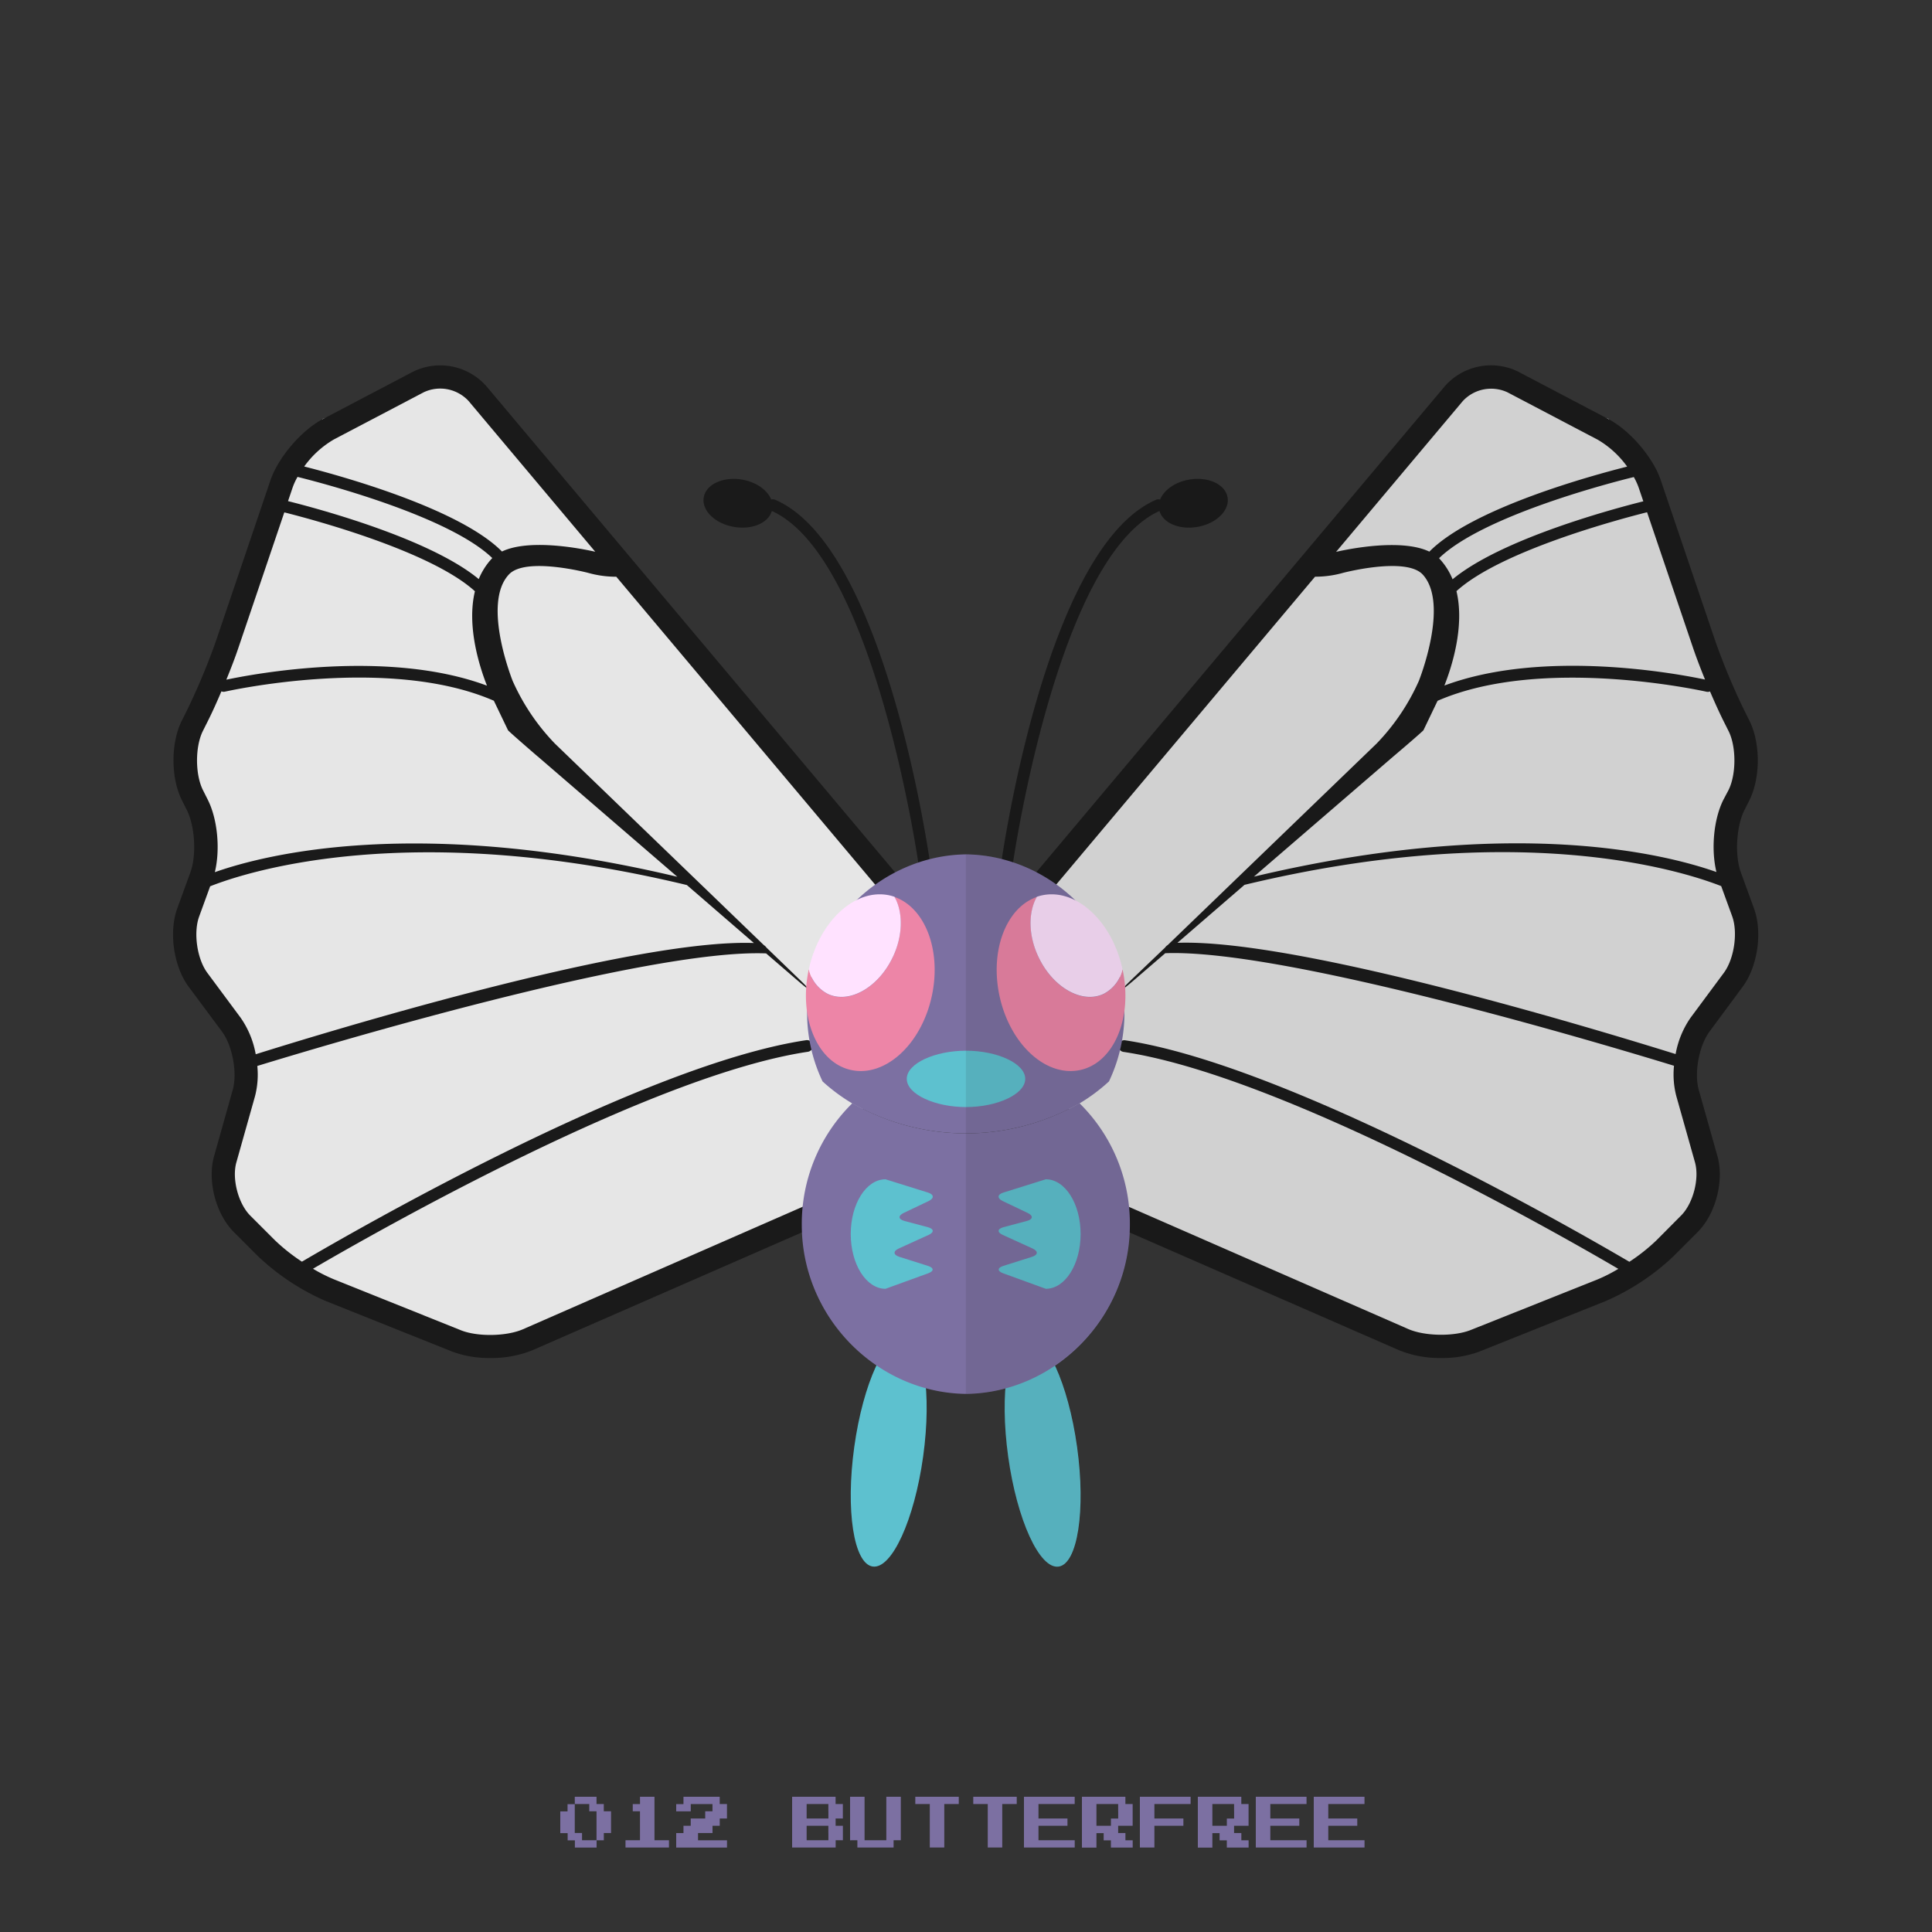 <?xml version="1.0" ?><svg id="pkft" viewBox="0 0 500 500" xmlns="http://www.w3.org/2000/svg"><rect x="0" y="0" width="500" height="500" fill="#333333" stroke="none"/><defs><style>.cls-1{fill:#e6e6e6;}.cls-2,.cls-8{fill:#1a1a1a;}.cls-3{fill:#5dc1cf;}.cls-4{fill:#fff;}.cls-5{fill:#7c70a2;}.cls-6{fill:#ed85a7;}.cls-7{fill:#ffe2ff;}.cls-8{opacity:0.1;}</style></defs><title/><polygon class="cls-1" points="229.83 228.57 119.25 97.96 83.51 108.41 72.81 126.36 49 188.38 49 203.71 52.67 216.38 47.67 244.72 63.33 271.92 57.67 305.21 72.33 327.05 115 345.97 128.67 348.71 179 328.71 211.45 315.05 227.33 277.16 229.83 228.57"/><path class="cls-2" d="M152.23,148.26a26.71,26.71,0,0,0,7.27,1l68.35,81.3,4.59-3.86L125.87,99.94a15.93,15.93,0,0,0-19-3.73L83.56,108.45C78,111.37,72.06,118.32,70,124.27l-14.1,41.59a173.07,173.07,0,0,1-7.52,18l-1.32,2.63c-2.88,5.77-2.88,14.8,0,20.57l1.32,2.63c2.07,4.15,2.5,11.62.92,16l-3.43,9.42c-2.22,6.12-.93,15,2.94,20.24L57.47,267c2.7,3.65,4,10.69,2.76,15.06L55.4,299.23c-1.79,6.35.46,15,5.13,19.63l6.38,6.38a60.67,60.67,0,0,0,17.36,11.45L117,349.78a27.38,27.38,0,0,0,9.87,1.67,28.19,28.19,0,0,0,10.9-2L214.27,316l-2.4-5.5L135.36,344c-4.27,1.87-11.81,2-16.13.25L86.5,331.12A41.42,41.42,0,0,1,81,328.35c17.32-10.11,87.78-50.12,128.07-56.15a1.5,1.5,0,1,0-.44-3c-42,6.28-115.74,48.66-130.49,57.32a48.11,48.11,0,0,1-7-5.55l-6.38-6.38c-3.1-3.1-4.78-9.53-3.59-13.76L66,283.69a22.24,22.24,0,0,0,.59-7.82C82.2,271.08,167,245.53,198.27,246.74l7.8,6.72c4.17,3.59,4.34,3.4.38-.41l-8.09-7.81a2.18,2.18,0,0,0-.67-0.64l-54.06-52.14a56.1,56.1,0,0,1-10.94-16.21s-8.06-20-1-27.56C136,144,152.23,148.26,152.23,148.26Zm-65.88-34.5,23.33-12.25a10,10,0,0,1,11.6,2.28l32.77,39c-2.4-.55-16.7-3.62-24.14-0.06-11.23-11.34-42.73-19.84-51.18-22A24.81,24.81,0,0,1,86.34,113.77Zm40.89,30.84a17.67,17.67,0,0,0-3.34,5.27c-12.69-10.5-41.65-18.25-49.36-20.18l1.19-3.51A16.79,16.79,0,0,1,77,123.42c6.17,1.53,39.07,10.09,50.4,21Zm-53.66-12c7.3,1.84,37.89,10,49.33,20.42-2.21,9.19,1.31,19.85,3.12,24.43-25.86-9.64-60.87-2.95-67.45-1.55,1.19-2.92,2.29-5.78,3.06-8.08ZM66.18,272.84a23.8,23.8,0,0,0-3.88-9.42L53.68,251.8C51,248.21,50,241.37,51.55,237.17l2.84-7.8c10.13-4,52.3-17.43,123.37-.32l17.35,15C163.24,242.88,82.91,267.59,66.18,272.84Zm73-77.06,36.11,31.13c-66.93-15.87-106.5-5.85-119.69-1.19,1.42-5.84.73-13.62-1.79-18.68l-1.32-2.63c-2-4.05-2-11.16,0-15.21l1.32-2.63c1.06-2.11,2.29-4.82,3.49-7.65a1.49,1.49,0,0,0,.92.08c0.43-.1,42.3-9.53,69.59,2.35l3.66,7.63C131.52,189.13,135,192.19,139.16,195.78Z"/><path class="cls-2" d="M240.82,224.17c-0.47-3.37-11.78-82.65-40.23-94.84a1.49,1.49,0,0,0-1-.06c-1-2.43-3.86-4.52-7.54-5.15-4.9-.84-9.34,1.22-9.92,4.6s2.92,6.8,7.82,7.64c4.66,0.8,8.9-1,9.8-4.12,26.66,12.06,38,91.53,38.1,92.33a1.5,1.5,0,0,0,1.48,1.29h0.21A1.5,1.5,0,0,0,240.82,224.17Z"/><ellipse class="cls-3" cx="230" cy="375.71" rx="30" ry="9" transform="translate(-173.76 551.88) rotate(-82.1)"/><path class="cls-4" d="M238,282.13c-0.53-.16-0.8.13-0.6,0.64l2.29,6c0.2,0.51.56,0.54,0.82,0l2.2-4.23a0.8,0.8,0,0,0-.49-1.18Z"/><path class="cls-5" d="M207.5,317c0,24,19.5,43.46,42.5,43.74V293.32a59.36,59.36,0,0,1-29.41-7.81A43.73,43.73,0,0,0,207.5,317Z"/><path class="cls-5" d="M208.88,262.71a41.21,41.21,0,0,0,4,17.16,47.2,47.2,0,0,0,7.59,5.64A60.08,60.08,0,0,0,250,293.32V221.11C228,221.38,208.88,239.9,208.88,262.71Z"/><path class="cls-6" d="M209.32,250.85v0a9.44,9.44,0,0,0,4.93,6.41c5.59,2.62,13.13-1.69,16.84-9.63,2.64-5.65,2.62-11.6.38-15.51,7.94,2.75,12.24,13.84,9.68,25.67-2.71,12.48-12,21-20.82,19.14S206.61,263.33,209.32,250.85Z"/><path class="cls-7" d="M231.1,247.6c-3.71,7.93-11.26,12.24-16.84,9.63a9.44,9.44,0,0,1-4.93-6.41c2.72-12.46,12-21,20.82-19.11a11.57,11.57,0,0,1,1.34.38C233.72,236,233.74,242,231.1,247.6Z"/><path class="cls-3" d="M234.67,279.21c0,4,7.33,7.3,15.33,7.3V271.92C242,271.92,234.67,275.18,234.67,279.21Z"/><path class="cls-3" d="M229.17,333.54c-5,0-9-6.34-9-14.17s4-14.17,9-14.17l11,3.44c1.57,0.49,1.64,1.48.16,2.19l-6.46,3.08c-1.49.71-1.4,1.64,0.19,2.07l6.08,1.62c1.59,0.43,1.67,1.33.17,2l-7.71,3.51c-1.5.68-1.44,1.65,0.13,2.15l7.45,2.36c1.57,0.5,1.59,1.36,0,1.92Z"/><polygon class="cls-1" points="269.99 228.57 380.58 97.96 416.31 108.41 427.1 126.36 451 188.38 451 203.71 447.25 216.38 452.2 244.72 436.52 271.92 442.17 305.21 427.5 327.05 384.83 345.97 371.16 348.71 320.83 328.71 288.38 315.05 272.49 277.16 269.99 228.57"/><path class="cls-2" d="M368.19,148.68c7,7.61-1,27.56-1,27.56a56.1,56.1,0,0,1-10.94,16.21l-54.06,52.14a2.18,2.18,0,0,0-.67.64L293.39,253c-4,3.82-3.79,4,.38.41l7.8-6.72c31.23-1.2,116.07,24.34,131.66,29.13a22.24,22.24,0,0,0,.59,7.82l4.84,17.17c1.19,4.23-.49,10.66-3.59,13.76L428.68,321a48.11,48.11,0,0,1-7,5.55c-14.75-8.66-88.53-51-130.49-57.32a1.5,1.5,0,0,0-.44,3c40.29,6,110.75,46,128.07,56.15a41.42,41.42,0,0,1-5.46,2.77L380.6,344.21c-4.33,1.73-11.86,1.61-16.13-.25L288,310.51l-2.4,5.5,76.51,33.44a28.19,28.19,0,0,0,10.9,2,27.38,27.38,0,0,0,9.87-1.67l32.73-13.09a60.67,60.67,0,0,0,17.36-11.45l6.38-6.38c4.66-4.66,6.91-13.28,5.13-19.63l-4.84-17.17c-1.23-4.37.06-11.41,2.76-15.06L451,255.37c3.88-5.23,5.17-14.12,2.94-20.24l-3.43-9.42c-1.58-4.36-1.16-11.83.92-16l1.32-2.63c2.88-5.77,2.88-14.8,0-20.57l-1.32-2.63a173.07,173.07,0,0,1-7.52-18l-14.1-41.59c-2-5.95-8-12.89-13.51-15.81L392.94,96.2a15.93,15.93,0,0,0-19,3.73L267.39,226.69l4.59,3.86,68.35-81.3a26.71,26.71,0,0,0,7.27-1S363.83,144,368.19,148.68Zm52.91-27.92c-8.44,2.12-39.94,10.62-51.18,22-7.45-3.57-21.75-.49-24.14.06l32.77-39a10,10,0,0,1,11.6-2.28l23.33,12.25A24.81,24.81,0,0,1,421.1,120.75Zm-48.67,23.7c11.33-10.95,44.24-19.5,50.4-21a16.79,16.79,0,0,1,1.27,2.77l1.19,3.51c-7.71,1.93-36.67,9.68-49.36,20.18a17.67,17.67,0,0,0-3.34-5.27Zm65.77,23.33c0.78,2.29,1.87,5.16,3.06,8.08-6.58-1.4-41.59-8.09-67.45,1.55,1.81-4.58,5.33-15.23,3.12-24.43,11.43-10.42,42-18.58,49.33-20.42ZM304.72,244l17.35-15c71.07-17.11,113.24-3.65,123.37.32l2.84,7.8c1.53,4.2.53,11-2.13,14.62l-8.62,11.63a23.8,23.8,0,0,0-3.88,9.42C416.92,267.59,336.59,242.88,304.72,244Zm63.66-55,3.66-7.63c27.28-11.88,69.16-2.44,69.59-2.35a1.49,1.49,0,0,0,.92-0.08c1.21,2.83,2.44,5.54,3.49,7.65l1.32,2.63c2,4,2,11.15,0,15.21L446,207c-2.53,5.05-3.21,12.83-1.79,18.68-13.18-4.66-52.76-14.68-119.69,1.19l36.11-31.13C364.84,192.19,368.31,189.13,368.38,189Z"/><path class="cls-2" d="M259,224.17c0.47-3.37,11.78-82.65,40.23-94.84a1.49,1.49,0,0,1,1-.06c1-2.43,3.86-4.52,7.54-5.15,4.9-.84,9.34,1.22,9.92,4.6s-2.92,6.8-7.82,7.64c-4.66.8-8.9-1-9.8-4.12-26.66,12.06-38,91.53-38.1,92.33a1.5,1.5,0,0,1-1.48,1.29h-0.21A1.5,1.5,0,0,1,259,224.17Z"/><ellipse class="cls-3" cx="269.83" cy="375.71" rx="9" ry="30" transform="translate(-49.08 40.66) rotate(-7.9)"/><path class="cls-4" d="M261.87,282.13c0.53-.16.8,0.13,0.6,0.64l-2.29,6c-0.2.51-.56,0.54-0.82,0l-2.2-4.23a0.8,0.8,0,0,1,.49-1.18Z"/><path class="cls-5" d="M292.41,317c0,24-19.41,43.46-42.41,43.74V293.32a59.2,59.2,0,0,0,29.37-7.81A43.69,43.69,0,0,1,292.41,317Z"/><path class="cls-5" d="M291,262.71a41.24,41.24,0,0,1-4,17.16,46.65,46.65,0,0,1-7.53,5.64A59.83,59.83,0,0,1,250,293.32V221.11C272,221.38,291,239.9,291,262.71Z"/><path class="cls-6" d="M290.51,250.85v0a9.44,9.44,0,0,1-4.93,6.41c-5.59,2.62-13.13-1.69-16.84-9.63-2.64-5.65-2.62-11.6-.38-15.51-7.94,2.75-12.24,13.84-9.68,25.67,2.71,12.48,12,21,20.82,19.14S293.22,263.33,290.51,250.85Z"/><path class="cls-7" d="M268.73,247.6c3.71,7.93,11.26,12.24,16.84,9.63a9.44,9.44,0,0,0,4.93-6.41c-2.72-12.46-12-21-20.82-19.11a11.57,11.57,0,0,0-1.34.38C266.11,236,266.08,242,268.73,247.6Z"/><path class="cls-3" d="M265.33,279.21c0,4-7.33,7.3-15.33,7.3V271.92C258,271.92,265.33,275.18,265.33,279.21Z"/><path class="cls-3" d="M270.66,333.54c5,0,9-6.34,9-14.17s-4-14.17-9-14.17l-11,3.44c-1.57.49-1.64,1.48-.16,2.19l6.46,3.08c1.49,0.71,1.4,1.64-.19,2.07l-6.08,1.62c-1.59.43-1.67,1.33-.17,2l7.71,3.51c1.5,0.68,1.44,1.65-.13,2.15l-7.45,2.36c-1.57.5-1.59,1.36,0,1.92Z"/><path class="cls-8" d="M451,255.37c3.88-5.23,5.17-14.12,2.94-20.24l-3.43-9.42c-1.58-4.36-1.16-11.83.92-16l1.32-2.63c2.88-5.77,2.88-14.8,0-20.57l-1.32-2.63a173.07,173.07,0,0,1-7.52-18l-14.1-41.59c-2-5.91-7.88-12.8-13.41-15.75l-0.06-.1-0.27-.08L392.94,96.2a15.93,15.93,0,0,0-19,3.73L268.2,225.72a41.59,41.59,0,0,0-6-2.55c1.65-10.74,13.19-79.75,37.89-90.92,0.9,3.09,5.14,4.92,9.8,4.12,4.9-.84,8.4-4.26,7.82-7.64s-5-5.44-9.92-4.6c-3.68.63-6.57,2.71-7.54,5.15a1.49,1.49,0,0,0-1,.06c-26.42,11.32-38.06,80.49-40,93a40,40,0,0,0-9.28-1.22v72.21a62.61,62.61,0,0,0,10.35-.94,62.59,62.59,0,0,1-10.35.94V360.7a41.23,41.23,0,0,0,10.19-1.41,84.64,84.64,0,0,0,.72,17.66c2.28,16.41,8.11,29.16,13,28.48s7.07-14.54,4.79-31c-1.17-8.43-3.28-15.9-5.73-21.07A44.07,44.07,0,0,0,292.36,319l69.7,30.47a28.19,28.19,0,0,0,10.9,2,27.38,27.38,0,0,0,9.87-1.67l32.73-13.09a60.67,60.67,0,0,0,17.36-11.45l6.38-6.38c4.66-4.66,6.91-13.28,5.13-19.63l-4.84-17.17c-1.23-4.37.06-11.41,2.76-15.06Z"/><path class="cls-5" d="M148.75,465.94V465h5.63v1.88h1.88v1.88h1.88v5.63h-1.87v1.88h-1.87v1.88h-5.62v-1.87h-1.87v-1.87H145v-5.62h1.88v-1.87h1.88v-0.94Zm3.75,1.88v-0.94h-3.75v7.5h1.88v1.88h3.75v-7.5H152.5v-0.94Z"/><path class="cls-5" d="M165.63,465.94V465h3.75v11.25h3.75v1.88H161.88v-1.87h3.75v-7.5h-1.87v-1.87h1.88v-0.94Z"/><path class="cls-5" d="M176.88,465.94V465h9.38v1.88h1.88v3.75h-1.87v1.88h-1.87v1.88h-3.75v1.88h7.5v1.88H175v-3.75h1.88V472.5h1.88v-1.87h3.75v-1.87h1.88v-1.87h-5.62v1.88H175v-1.87h1.88v-0.94Z"/><path class="cls-5" d="M205,471.56V465h11.25v1.88h1.88v3.75h-1.87v1.88h1.88v3.75h-1.87v1.88H205v-6.56Zm9.38-2.81v-1.87h-5.62v3.75h5.63v-1.87Zm0,5.63V472.5h-5.62v3.75h5.63v-1.87Z"/><path class="cls-5" d="M220,470.63V465h3.75v11.25h5.63V465h3.75v11.25h-1.87v1.88h-9.37v-1.87H220v-5.62Z"/><path class="cls-5" d="M236.88,465.94V465h11.25v1.88h-3.75v11.25h-3.75V466.88h-3.75v-0.94Z"/><path class="cls-5" d="M251.88,465.94V465h11.25v1.88h-3.75v11.25h-3.75V466.88h-3.75v-0.94Z"/><path class="cls-5" d="M265,471.56V465h13.13v1.88h-9.37v3.75h7.5v1.88h-7.5v3.75h9.38v1.88H265v-6.56Z"/><path class="cls-5" d="M280,471.56V465h11.25v1.88h1.88v5.63h-3.75v1.88h1.88v1.88h1.88v1.88H287.5v-1.87h-1.87v-1.87h-1.87v3.75H280v-6.56Zm9.38-2.81v-1.87h-5.62v5.63h3.75v-1.87h1.88v-1.87Z"/><path class="cls-5" d="M295,471.56V465h13.13v1.88h-9.37v3.75h7.5v1.88h-7.5v5.63H295v-6.56Z"/><path class="cls-5" d="M310,471.56V465h11.25v1.88h1.88v5.63h-3.75v1.88h1.88v1.88h1.88v1.88H317.5v-1.87h-1.87v-1.87h-1.87v3.75H310v-6.56Zm9.38-2.81v-1.87h-5.62v5.63h3.75v-1.87h1.88v-1.87Z"/><path class="cls-5" d="M325,471.56V465h13.13v1.88h-9.37v3.75h7.5v1.88h-7.5v3.75h9.38v1.88H325v-6.56Z"/><path class="cls-5" d="M340,471.56V465h13.13v1.88h-9.37v3.75h7.5v1.88h-7.5v3.75h9.38v1.88H340v-6.56Z"/></svg>